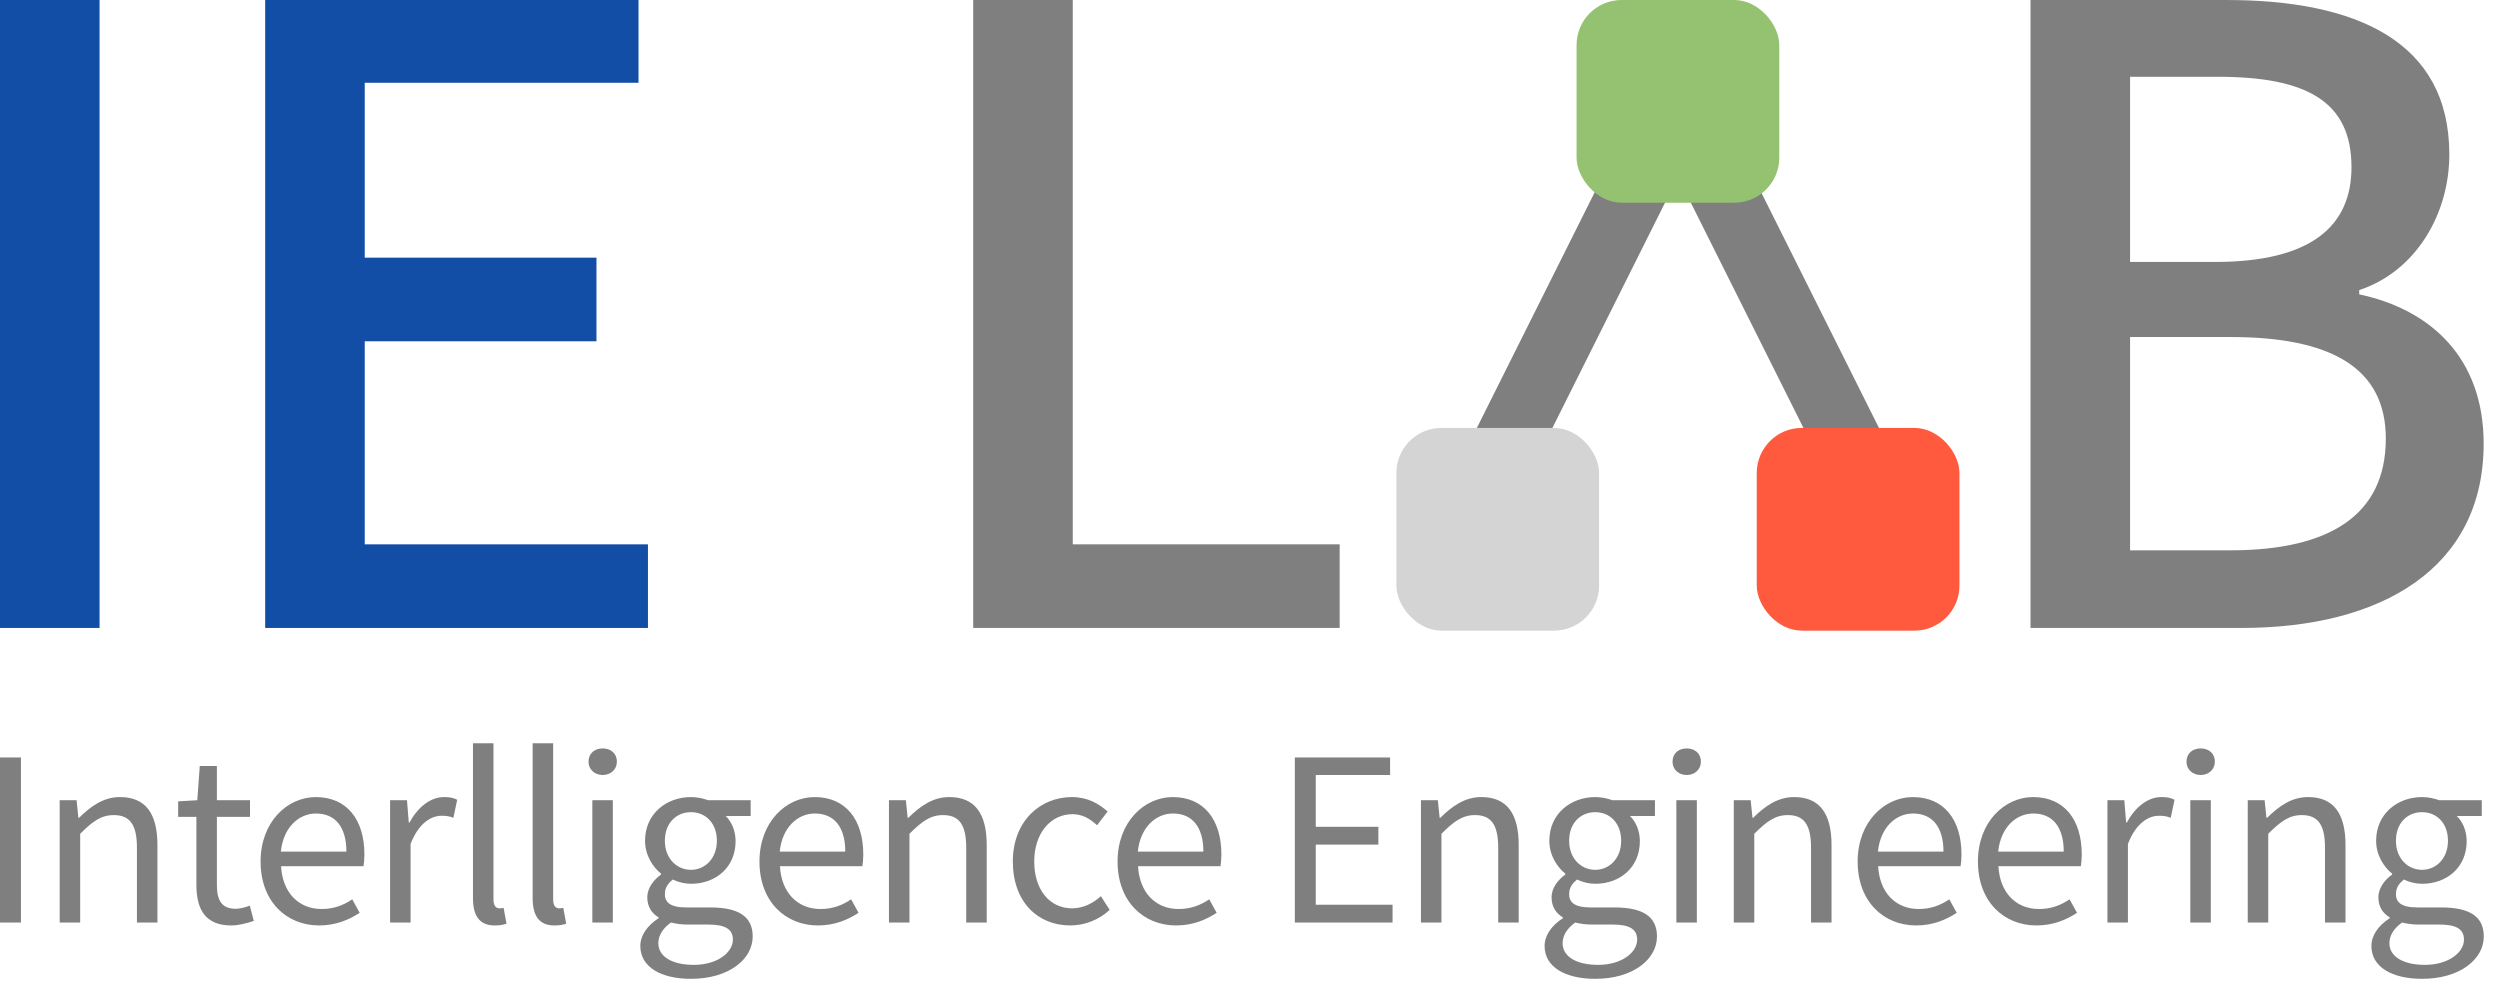 <?xml version="1.0" encoding="UTF-8"?>
<svg width="111px" height="44px" viewBox="0 0 111 44" version="1.1" xmlns="http://www.w3.org/2000/svg" xmlns:xlink="http://www.w3.org/1999/xlink">
    <!-- Generator: Sketch 63 (92445) - https://sketch.com -->
    <title>Group 7</title>
    <desc>Created with Sketch.</desc>
    <g id="Page-1" stroke="none" stroke-width="1" fill="none" fill-rule="evenodd">
        <g id="Logos2" transform="translate(-247, -253)">
            <g id="Group-7" transform="translate(247, 253)">
                <g id="Group-6">
                    <g id="IE-L-B" fill-rule="nonzero">
                        <path d="M4.42,27.881 L4.42,9.06986904e-14 L5.88583908e-15,9.06986904e-14 L5.88583908e-15,27.881 L4.42,27.881 Z M28.769,27.881 L28.769,24.169 L16.194,24.169 L16.194,15.153 L26.483,15.153 L26.483,11.44 L16.194,11.44 L16.194,3.675 L28.35,3.675 L28.35,9.06986904e-14 L11.774,9.06986904e-14 L11.774,27.881 L28.769,27.881 Z" id="IE" fill="#124DA6"></path>
                        <path d="M59.481,27.881 L59.481,24.169 L47.631,24.169 L47.631,9.06986904e-14 L43.21,9.06986904e-14 L43.21,27.881 L59.481,27.881 Z M99.529,27.881 C105.74,27.881 110.274,25.23 110.274,19.699 C110.274,15.911 107.95,13.751 104.749,13.069 L104.749,12.88 C107.264,12.047 108.75,9.508 108.75,6.857 C108.75,1.818 104.597,9.06986904e-14 98.843,9.06986904e-14 L90.155,9.06986904e-14 L90.155,27.881 L99.529,27.881 Z M98.348,11.63 L94.575,11.63 L94.575,3.409 L98.462,3.409 C102.425,3.409 104.406,4.508 104.406,7.425 C104.406,10.039 102.615,11.63 98.348,11.63 Z M99.034,24.434 L94.575,24.434 L94.575,14.964 L99.034,14.964 C103.492,14.964 105.93,16.327 105.93,19.472 C105.93,22.881 103.416,24.434 99.034,24.434 Z" id="LB" fill="#7F7F7F"></path>
                    </g>
                    <line x1="74.5" y1="4.5" x2="65.5" y2="22.5" id="Line-2" stroke="#7F7F7F" stroke-width="3" stroke-linecap="square"></line>
                    <line x1="74.5" y1="4.5" x2="83.5" y2="22.5" id="Line-2-Copy" stroke="#7F7F7F" stroke-width="3" stroke-linecap="square"></line>
                    <rect id="Rectangle" fill="#94C270" x="70" y="0" width="9" height="9" rx="2"></rect>
                    <rect id="Rectangle-Copy" fill="#D4D4D4" x="62" y="19" width="9" height="9" rx="2"></rect>
                    <rect id="Rectangle-Copy-2" fill="#FF593E" x="78" y="19" width="9" height="9" rx="2"></rect>
                </g>
                <path d="M0.93,40.96 L0.93,33.63 L0,33.63 L0,40.96 L0.93,40.96 Z M3.56,40.96 L3.56,37.02 C4.11,36.47 4.49,36.19 5.05,36.19 C5.77,36.19 6.08,36.62 6.08,37.64 L6.08,40.96 L6.99,40.96 L6.99,37.52 C6.99,36.13 6.47,35.39 5.33,35.39 C4.59,35.39 4.03,35.8 3.51,36.31 L3.48,36.31 L3.4,35.53 L2.65,35.53 L2.65,40.96 L3.56,40.96 Z M10.27,41.09 C10.6,41.09 10.96,40.99 11.27,40.89 L11.09,40.21 C10.91,40.28 10.66,40.35 10.47,40.35 C9.84,40.35 9.63,39.97 9.63,39.3 L9.63,36.27 L11.1,36.27 L11.1,35.53 L9.63,35.53 L9.63,34.01 L8.87,34.01 L8.76,35.53 L7.91,35.58 L7.91,36.27 L8.72,36.27 L8.72,39.28 C8.72,40.37 9.11,41.09 10.27,41.09 Z M14.17,41.09 C14.91,41.09 15.49,40.84 15.97,40.53 L15.64,39.93 C15.24,40.2 14.81,40.36 14.28,40.36 C13.25,40.36 12.54,39.62 12.48,38.46 L16.14,38.46 C16.16,38.33 16.18,38.14 16.18,37.94 C16.18,36.39 15.4,35.39 14.02,35.39 C12.76,35.39 11.57,36.49 11.57,38.25 C11.57,40.04 12.73,41.09 14.17,41.09 Z M15.38,37.81 L12.47,37.81 C12.58,36.74 13.26,36.12 14.03,36.12 C14.88,36.12 15.38,36.71 15.38,37.81 Z M18.23,40.96 L18.23,37.47 C18.59,36.54 19.15,36.22 19.6,36.22 C19.82,36.22 19.95,36.24 20.13,36.31 L20.3,35.51 C20.13,35.42 19.96,35.39 19.72,35.39 C19.11,35.39 18.56,35.83 18.18,36.52 L18.15,36.52 L18.07,35.53 L17.32,35.53 L17.32,40.96 L18.23,40.96 Z M21.96,41.09 C22.2,41.09 22.36,41.06 22.49,41.01 L22.36,40.31 C22.26,40.33 22.22,40.33 22.17,40.33 C22.03,40.33 21.91,40.22 21.91,39.94 L21.91,33 L21,33 L21,39.88 C21,40.65 21.28,41.09 21.96,41.09 Z M24.61,41.09 C24.85,41.09 25.01,41.06 25.14,41.01 L25.01,40.31 C24.91,40.33 24.87,40.33 24.82,40.33 C24.68,40.33 24.56,40.22 24.56,39.94 L24.56,33 L23.65,33 L23.65,39.88 C23.65,40.65 23.93,41.09 24.61,41.09 Z M26.76,34.41 C27.12,34.41 27.39,34.16 27.39,33.82 C27.39,33.45 27.12,33.23 26.76,33.23 C26.4,33.23 26.13,33.45 26.13,33.82 C26.13,34.16 26.4,34.41 26.76,34.41 Z M27.21,40.96 L27.21,35.53 L26.3,35.53 L26.3,40.96 L27.21,40.96 Z M30.68,43.46 C32.36,43.46 33.42,42.59 33.42,41.58 C33.42,40.69 32.79,40.29 31.53,40.29 L30.47,40.29 C29.74,40.29 29.52,40.05 29.52,39.7 C29.52,39.4 29.67,39.22 29.87,39.05 C30.11,39.17 30.41,39.24 30.68,39.24 C31.78,39.24 32.66,38.51 32.66,37.35 C32.66,36.88 32.48,36.48 32.22,36.23 L33.33,36.23 L33.33,35.53 L31.44,35.53 C31.25,35.46 30.98,35.39 30.68,35.39 C29.58,35.39 28.64,36.14 28.64,37.33 C28.64,37.98 28.99,38.5 29.35,38.79 L29.35,38.83 C29.07,39.03 28.74,39.39 28.74,39.84 C28.74,40.27 28.95,40.56 29.24,40.73 L29.24,40.77 C28.73,41.1 28.43,41.54 28.43,42 C28.43,42.94 29.35,43.46 30.68,43.46 Z M30.68,38.62 C30.05,38.62 29.52,38.12 29.52,37.33 C29.52,36.53 30.04,36.06 30.68,36.06 C31.32,36.06 31.83,36.54 31.83,37.33 C31.83,38.12 31.3,38.62 30.68,38.62 Z M30.81,42.84 C29.82,42.84 29.23,42.46 29.23,41.88 C29.23,41.56 29.4,41.24 29.79,40.96 C30.03,41.02 30.29,41.05 30.49,41.05 L31.43,41.05 C32.15,41.05 32.54,41.22 32.54,41.72 C32.54,42.29 31.85,42.84 30.81,42.84 Z M36.32,41.09 C37.06,41.09 37.64,40.84 38.12,40.53 L37.79,39.93 C37.39,40.2 36.96,40.36 36.43,40.36 C35.4,40.36 34.69,39.62 34.63,38.46 L38.29,38.46 C38.31,38.33 38.33,38.14 38.33,37.94 C38.33,36.39 37.55,35.39 36.17,35.39 C34.91,35.39 33.72,36.49 33.72,38.25 C33.72,40.04 34.88,41.09 36.32,41.09 Z M37.53,37.81 L34.62,37.81 C34.73,36.74 35.41,36.12 36.18,36.12 C37.03,36.12 37.53,36.71 37.53,37.81 Z M40.38,40.96 L40.38,37.02 C40.93,36.47 41.31,36.19 41.87,36.19 C42.59,36.19 42.9,36.62 42.9,37.64 L42.9,40.96 L43.81,40.96 L43.81,37.52 C43.81,36.13 43.29,35.39 42.15,35.39 C41.41,35.39 40.85,35.8 40.33,36.31 L40.3,36.31 L40.22,35.53 L39.47,35.53 L39.47,40.96 L40.38,40.96 Z M47.52,41.09 C48.17,41.09 48.79,40.84 49.27,40.4 L48.88,39.79 C48.54,40.1 48.1,40.33 47.6,40.33 C46.6,40.33 45.92,39.5 45.92,38.25 C45.92,37 46.64,36.15 47.62,36.15 C48.06,36.15 48.39,36.35 48.71,36.64 L49.18,36.03 C48.79,35.69 48.3,35.39 47.59,35.39 C46.2,35.39 44.97,36.44 44.97,38.25 C44.97,40.05 46.08,41.09 47.52,41.09 Z M52.22,41.09 C52.96,41.09 53.54,40.84 54.02,40.53 L53.69,39.93 C53.29,40.2 52.86,40.36 52.33,40.36 C51.3,40.36 50.59,39.62 50.53,38.46 L54.19,38.46 C54.21,38.33 54.23,38.14 54.23,37.94 C54.23,36.39 53.45,35.39 52.07,35.39 C50.81,35.39 49.62,36.49 49.62,38.25 C49.62,40.04 50.78,41.09 52.22,41.09 Z M53.43,37.81 L50.52,37.81 C50.63,36.74 51.31,36.12 52.08,36.12 C52.93,36.12 53.43,36.71 53.43,37.81 Z M61.83,40.96 L61.83,40.17 L58.42,40.17 L58.42,37.5 L61.2,37.5 L61.2,36.71 L58.42,36.71 L58.42,34.41 L61.72,34.41 L61.72,33.63 L57.49,33.63 L57.49,40.96 L61.83,40.96 Z M64,40.96 L64,37.02 C64.55,36.47 64.93,36.19 65.49,36.19 C66.21,36.19 66.52,36.62 66.52,37.64 L66.52,40.96 L67.43,40.96 L67.43,37.52 C67.43,36.13 66.91,35.39 65.77,35.39 C65.03,35.39 64.47,35.8 63.95,36.31 L63.92,36.31 L63.84,35.53 L63.09,35.53 L63.09,40.96 L64,40.96 Z M70.83,43.46 C72.51,43.46 73.57,42.59 73.57,41.58 C73.57,40.69 72.94,40.29 71.68,40.29 L70.62,40.29 C69.89,40.29 69.67,40.05 69.67,39.7 C69.67,39.4 69.82,39.22 70.02,39.05 C70.26,39.17 70.56,39.24 70.83,39.24 C71.93,39.24 72.81,38.51 72.81,37.35 C72.81,36.88 72.63,36.48 72.37,36.23 L73.48,36.23 L73.48,35.53 L71.59,35.53 C71.4,35.46 71.13,35.39 70.83,35.39 C69.73,35.39 68.79,36.14 68.79,37.33 C68.79,37.98 69.14,38.5 69.5,38.79 L69.5,38.83 C69.22,39.03 68.89,39.39 68.89,39.84 C68.89,40.27 69.1,40.56 69.39,40.73 L69.39,40.77 C68.88,41.1 68.58,41.54 68.58,42 C68.58,42.94 69.5,43.46 70.83,43.46 Z M70.83,38.62 C70.2,38.62 69.67,38.12 69.67,37.33 C69.67,36.53 70.19,36.06 70.83,36.06 C71.47,36.06 71.98,36.54 71.98,37.33 C71.98,38.12 71.45,38.62 70.83,38.62 Z M70.96,42.84 C69.97,42.84 69.38,42.46 69.38,41.88 C69.38,41.56 69.55,41.24 69.94,40.96 C70.18,41.02 70.44,41.05 70.64,41.05 L71.58,41.05 C72.3,41.05 72.69,41.22 72.69,41.72 C72.69,42.29 72,42.84 70.96,42.84 Z M74.89,34.41 C75.25,34.41 75.52,34.16 75.52,33.82 C75.52,33.45 75.25,33.23 74.89,33.23 C74.53,33.23 74.26,33.45 74.26,33.82 C74.26,34.16 74.53,34.41 74.89,34.41 Z M75.34,40.96 L75.34,35.53 L74.43,35.53 L74.43,40.96 L75.34,40.96 Z M77.89,40.96 L77.89,37.02 C78.44,36.47 78.82,36.19 79.38,36.19 C80.1,36.19 80.41,36.62 80.41,37.64 L80.41,40.96 L81.32,40.96 L81.32,37.52 C81.32,36.13 80.8,35.39 79.66,35.39 C78.92,35.39 78.36,35.8 77.84,36.31 L77.81,36.31 L77.73,35.53 L76.98,35.53 L76.98,40.96 L77.89,40.96 Z M85.08,41.09 C85.82,41.09 86.4,40.84 86.88,40.53 L86.55,39.93 C86.15,40.2 85.72,40.36 85.19,40.36 C84.16,40.36 83.45,39.62 83.39,38.46 L87.05,38.46 C87.07,38.33 87.09,38.14 87.09,37.94 C87.09,36.39 86.31,35.39 84.93,35.39 C83.67,35.39 82.48,36.49 82.48,38.25 C82.48,40.04 83.64,41.09 85.08,41.09 Z M86.29,37.81 L83.38,37.81 C83.49,36.74 84.17,36.12 84.94,36.12 C85.79,36.12 86.29,36.71 86.29,37.81 Z M90.42,41.09 C91.16,41.09 91.74,40.84 92.22,40.53 L91.89,39.93 C91.49,40.2 91.06,40.36 90.53,40.36 C89.5,40.36 88.79,39.62 88.73,38.46 L92.39,38.46 C92.41,38.33 92.43,38.14 92.43,37.94 C92.43,36.39 91.65,35.39 90.27,35.39 C89.01,35.39 87.82,36.49 87.82,38.25 C87.82,40.04 88.98,41.09 90.42,41.09 Z M91.63,37.81 L88.72,37.81 C88.83,36.74 89.51,36.12 90.28,36.12 C91.13,36.12 91.63,36.71 91.63,37.81 Z M94.48,40.96 L94.48,37.47 C94.84,36.54 95.4,36.22 95.85,36.22 C96.07,36.22 96.2,36.24 96.38,36.31 L96.55,35.51 C96.38,35.42 96.21,35.39 95.97,35.39 C95.36,35.39 94.81,35.83 94.43,36.52 L94.4,36.52 L94.32,35.53 L93.57,35.53 L93.57,40.96 L94.48,40.96 Z M97.71,34.41 C98.07,34.41 98.34,34.16 98.34,33.82 C98.34,33.45 98.07,33.23 97.71,33.23 C97.35,33.23 97.08,33.45 97.08,33.82 C97.08,34.16 97.35,34.41 97.71,34.41 Z M98.16,40.96 L98.16,35.53 L97.25,35.53 L97.25,40.96 L98.16,40.96 Z M100.71,40.96 L100.71,37.02 C101.26,36.47 101.64,36.19 102.2,36.19 C102.92,36.19 103.23,36.62 103.23,37.64 L103.23,40.96 L104.14,40.96 L104.14,37.52 C104.14,36.13 103.62,35.39 102.48,35.39 C101.74,35.39 101.18,35.8 100.66,36.31 L100.63,36.31 L100.55,35.53 L99.8,35.53 L99.8,40.96 L100.71,40.96 Z M107.54,43.46 C109.22,43.46 110.28,42.59 110.28,41.58 C110.28,40.69 109.65,40.29 108.39,40.29 L107.33,40.29 C106.6,40.29 106.38,40.05 106.38,39.7 C106.38,39.4 106.53,39.22 106.73,39.05 C106.97,39.17 107.27,39.24 107.54,39.24 C108.64,39.24 109.52,38.51 109.52,37.35 C109.52,36.88 109.34,36.48 109.08,36.23 L110.19,36.23 L110.19,35.53 L108.3,35.53 C108.11,35.46 107.84,35.39 107.54,35.39 C106.44,35.39 105.5,36.14 105.5,37.33 C105.5,37.98 105.85,38.5 106.21,38.79 L106.21,38.83 C105.93,39.03 105.6,39.39 105.6,39.84 C105.6,40.27 105.81,40.56 106.1,40.73 L106.1,40.77 C105.59,41.1 105.29,41.54 105.29,42 C105.29,42.94 106.21,43.46 107.54,43.46 Z M107.54,38.62 C106.91,38.62 106.38,38.12 106.38,37.33 C106.38,36.53 106.9,36.06 107.54,36.06 C108.18,36.06 108.69,36.54 108.69,37.33 C108.69,38.12 108.16,38.62 107.54,38.62 Z M107.67,42.84 C106.68,42.84 106.09,42.46 106.09,41.88 C106.09,41.56 106.26,41.24 106.65,40.96 C106.89,41.02 107.15,41.05 107.35,41.05 L108.29,41.05 C109.01,41.05 109.4,41.22 109.4,41.72 C109.4,42.29 108.71,42.84 107.67,42.84 Z" id="InterlligenceEngineering" fill="#7F7F7F" fill-rule="nonzero"></path>
            </g>
        </g>
    </g>
</svg>